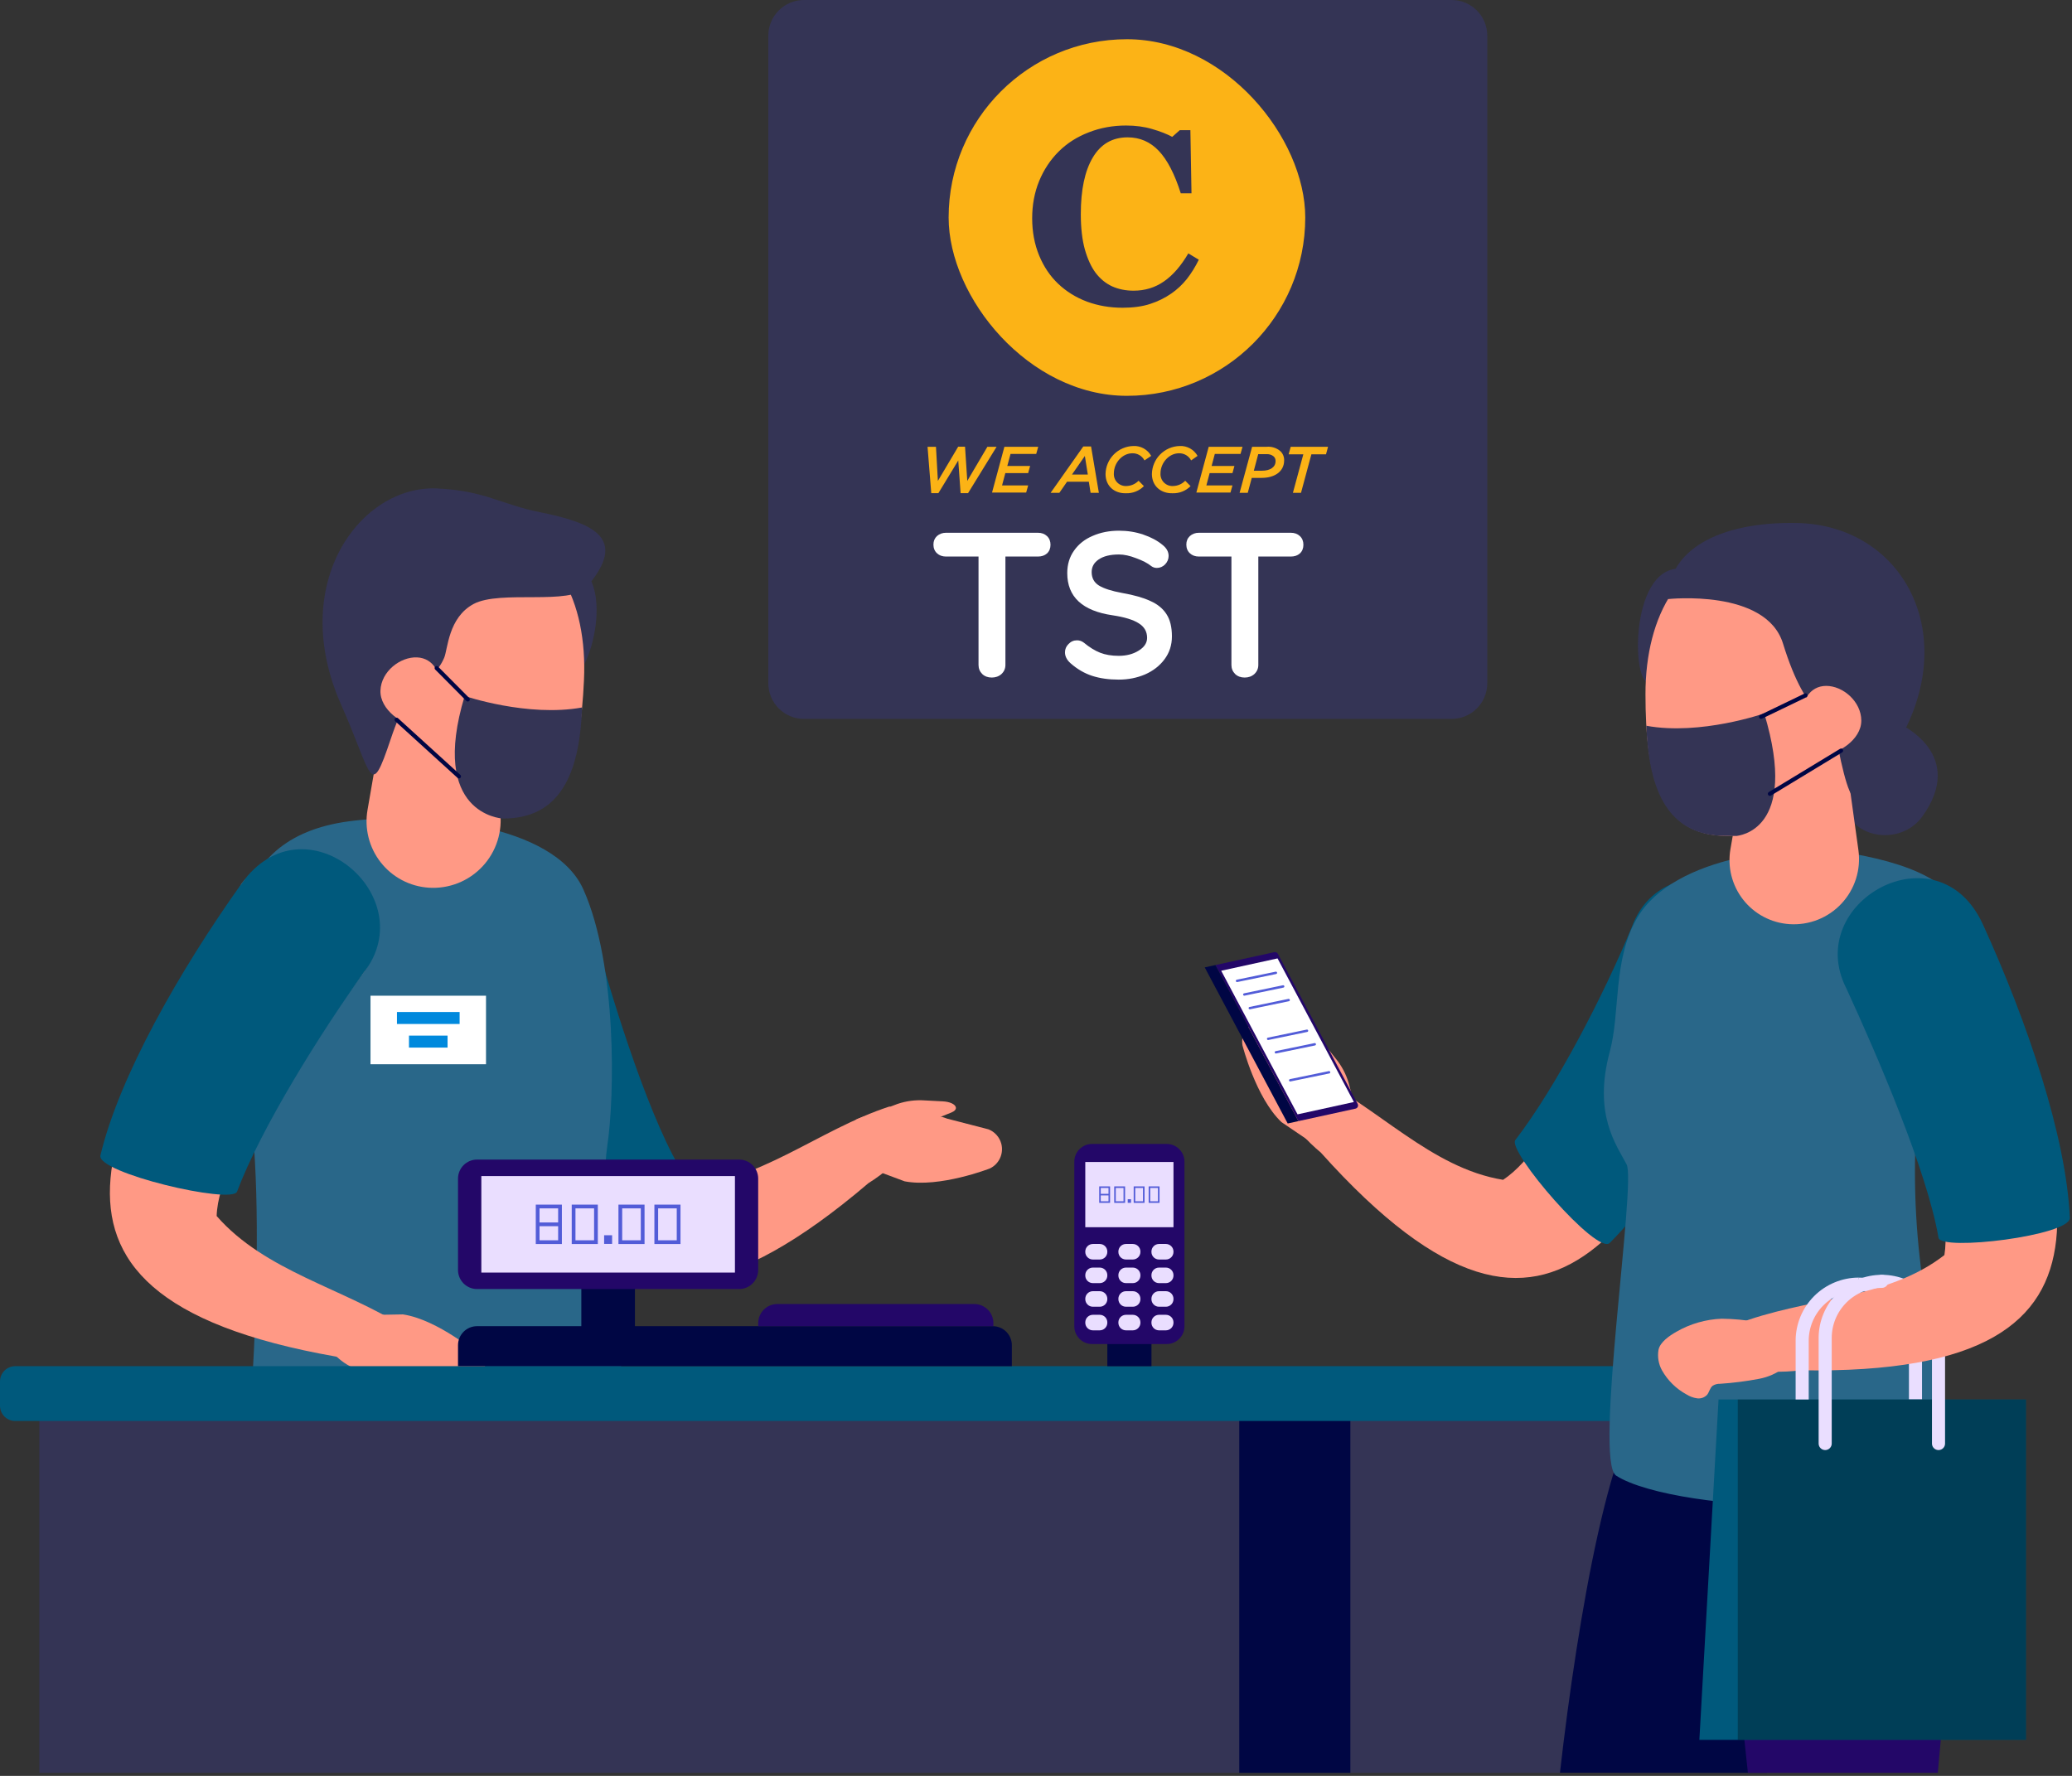 <svg width="581" height="498" viewBox="0 0 581 498" fill="none" xmlns="http://www.w3.org/2000/svg">
<rect x="0" y="0" width="581" height="498" fill="#333333" stroke="none"/>
<g clip-path="url(#clip0)">
<path d="M259.55 314.32C260.778 314.164 261.983 313.862 263.14 313.42L266.74 311.99C267.66 311.63 268.14 311.09 268.03 310.53C267.85 309.65 266.32 308.94 264.39 308.85L259.27 308.58C256.682 308.403 254.085 308.743 251.63 309.58L244.07 312.45L249.68 315.91L259.55 314.32Z" fill="#FF9985"/>
<path d="M165.69 258.37C172.04 282.54 177.97 320.37 191.76 332.51C212.37 331.96 229.6 316.71 249.37 310.31C265.45 314.12 251.53 326.83 243.52 331.78C165.29 398.51 151.19 331.55 124.39 267.71C118.42 238 159.82 231.76 165.69 258.37Z" fill="#FF9985"/>
<path d="M165.42 257.27C170.69 277.27 180.89 310.55 190.29 326.95C192.23 330.33 160.96 350.82 157.94 346.83C144.3 328.83 132.12 296.7 124.39 267.71C116.58 238.43 159.56 230.67 165.42 257.27Z" fill="#00597C"/>
<path d="M280.76 320.69C280.514 319.79 280.061 318.96 279.438 318.266C278.815 317.571 278.038 317.032 277.17 316.69L265.57 313.69C263.598 312.913 261.489 312.546 259.37 312.61L247.14 312.44C244.65 312.401 242.184 312.931 239.93 313.99L245.43 328.2L253.66 331.27C263.46 333.16 277.55 327.67 277.55 327.67C278.817 327.066 279.832 326.037 280.419 324.761C281.005 323.486 281.126 322.045 280.76 320.69Z" fill="#FF9985"/>
<path d="M68.88 302.26C75.88 338.26 68.98 411.46 68.98 411.46C68.78 431.46 158.11 430.46 174.59 419.99C180.93 415.99 166.96 343.05 170.26 321.51C172.39 307.62 173.05 270.59 163.58 249.42C155.32 230.93 118.23 227.54 97.72 230.33C62.44 235.12 62.7 266.37 68.88 302.26Z" fill="#296789"/>
<path d="M120.21 248.93C123.015 249.117 125.825 248.677 128.439 247.642C131.052 246.607 133.401 245.002 135.317 242.945C137.232 240.888 138.665 238.43 139.512 235.75C140.358 233.069 140.597 230.234 140.21 227.45L136.66 201.92L107.77 199.92L103.06 227.09C102.608 229.67 102.704 232.316 103.342 234.857C103.98 237.397 105.146 239.775 106.764 241.835C108.382 243.895 110.415 245.592 112.732 246.814C115.048 248.036 117.596 248.757 120.21 248.93Z" fill="#FF9985"/>
<path d="M151.26 159.49C151.26 159.49 153.4 185.49 159.13 189.65C164.86 193.81 174.93 157.99 157.65 157.65C153.07 157.52 151.26 159.49 151.26 159.49Z" fill="#343455"/>
<path d="M163.75 190.7C162.75 212.84 158.34 230.21 139.08 229.33C119.82 228.45 94.76 195.49 96 183.89C98.3 161.89 117 148.38 136.31 149.27C155.62 150.16 164.78 168.57 163.75 190.7Z" fill="#FF9985"/>
<path d="M151.26 143.6C166.59 146.69 176.26 150.97 164.53 164.6C159.97 169.9 140.32 165.34 132.8 169.37C125.66 173.2 125.58 182.08 124.54 184.48C121 192.6 116.29 187.15 109.54 207.31C103.72 224.66 104.54 217.62 95.71 197.73C80.47 163.57 101.12 136.07 122.46 136.97C136 137.58 140.3 141.4 151.26 143.6Z" fill="#343455"/>
<path d="M123.68 194.42C123.44 199.8 122.37 204.02 117.68 203.8C112.99 203.58 106.48 199.02 106.68 193.64C106.88 188.26 112.27 184.14 116.95 184.35C121.63 184.56 123.93 189 123.68 194.42Z" fill="#FF9985"/>
<path d="M142.42 229.51C158.23 228.81 162.58 214.92 163.23 198.39C147.99 201.18 130.29 195.17 130.29 195.17C120.29 228.36 140.62 229.43 140.78 229.54C141.33 229.54 141.88 229.53 142.42 229.51Z" fill="#343455"/>
<path d="M131.17 196.14L122.44 187.35" stroke="#000644" stroke-width="1.15" stroke-linecap="round" stroke-linejoin="round"/>
<path d="M111.22 201.83L128.69 217.72" stroke="#000644" stroke-width="1.15" stroke-linecap="round" stroke-linejoin="round"/>
<path d="M103.89 298.44H136.28V279.22H103.89V298.44Z" fill="white"/>
<path d="M111.31 287.15H128.88V283.79H111.31V287.15Z" fill="#0089DD"/>
<path d="M114.68 293.77H125.5V290.41H114.68V293.77Z" fill="#0089DD"/>
<path d="M101.28 273.65C86.7 294 61.33 322.61 60.75 341C74.3 356.54 96.25 361.2 113.75 372.36C121.06 387.18 103.19 383.45 94.27 380.43C-7 362.64 35.64 309.1 67.77 247.77C86.87 224.24 118.05 252.18 101.28 273.65Z" fill="#FF9985"/>
<path d="M102 272.74C89.91 289.57 73.12 316.47 66.47 334.16C65.06 337.82 27 328.91 28.16 324C33.38 302 50.35 272.16 67.77 247.73C85.36 223.09 118.73 251.27 102 272.74Z" fill="#00597C"/>
<path d="M135 387.59C134.467 388.349 133.765 388.975 132.95 389.417C132.134 389.86 131.227 390.107 130.3 390.14L118.38 389.08C116.26 389.169 114.145 388.829 112.16 388.08L100.58 384.18C98.221 383.38 96.071 382.061 94.29 380.32L104.2 368.74L112.98 368.59C122.86 370.06 134.32 379.91 134.32 379.91C135.318 380.906 135.932 382.222 136.057 383.626C136.181 385.031 135.807 386.434 135 387.59V387.59Z" fill="#FF9985"/>
<path d="M509.6 497.14H11.02V396.61H508.86L509.6 497.14Z" fill="#343455"/>
<path d="M378.65 396.61H347.49V497.14H378.65V396.61Z" fill="#000644"/>
<path d="M516.36 383.11H4.27C1.912 383.11 0 385.022 0 387.38V394.21C0 396.568 1.912 398.48 4.27 398.48H516.36C518.718 398.48 520.63 396.568 520.63 394.21V387.38C520.63 385.022 518.718 383.11 516.36 383.11Z" fill="#00597C"/>
<path d="M163.01 337.69V376.98H178.04V337.69H163.01Z" fill="#000644"/>
<path d="M133.77 371.89H278.38C279.083 371.89 279.778 372.028 280.427 372.297C281.076 372.566 281.666 372.96 282.163 373.457C282.66 373.954 283.054 374.544 283.323 375.193C283.592 375.842 283.73 376.537 283.73 377.24V383.11H128.43V377.24C128.429 376.538 128.566 375.842 128.834 375.193C129.101 374.544 129.495 373.955 129.991 373.458C130.487 372.961 131.076 372.566 131.724 372.297C132.373 372.028 133.068 371.89 133.77 371.89V371.89Z" fill="#000644"/>
<path d="M218 365.68H273.2C274.619 365.68 275.98 366.244 276.983 367.247C277.986 368.25 278.55 369.611 278.55 371.03V371.9H212.61V371C212.614 370.297 212.757 369.601 213.03 368.953C213.303 368.304 213.701 367.716 214.202 367.222C214.702 366.728 215.296 366.337 215.947 366.073C216.599 365.808 217.297 365.675 218 365.68V365.68Z" fill="#230768"/>
<path d="M310.5 358.62V383.11H322.88V358.62H310.5Z" fill="#000644"/>
<path d="M327.15 320.79H306.22C303.47 320.79 301.24 323.02 301.24 325.77V371.92C301.24 374.67 303.47 376.9 306.22 376.9H327.15C329.9 376.9 332.13 374.67 332.13 371.92V325.77C332.13 323.02 329.9 320.79 327.15 320.79Z" fill="#230768"/>
<path d="M329.05 325.85H304.32V344.14H329.05V325.85Z" fill="#EADEFF"/>
<path d="M308.37 348.84H306.45C305.274 348.84 304.32 349.794 304.32 350.97V351.07C304.32 352.246 305.274 353.2 306.45 353.2H308.37C309.546 353.2 310.5 352.246 310.5 351.07V350.97C310.5 349.794 309.546 348.84 308.37 348.84Z" fill="#EADEFF"/>
<path d="M317.65 348.84H315.73C314.554 348.84 313.6 349.794 313.6 350.97V351.07C313.6 352.246 314.554 353.2 315.73 353.2H317.65C318.826 353.2 319.78 352.246 319.78 351.07V350.97C319.78 349.794 318.826 348.84 317.65 348.84Z" fill="#EADEFF"/>
<path d="M326.92 348.84H325C323.824 348.84 322.87 349.794 322.87 350.97V351.07C322.87 352.246 323.824 353.2 325 353.2H326.92C328.096 353.2 329.05 352.246 329.05 351.07V350.97C329.05 349.794 328.096 348.84 326.92 348.84Z" fill="#EADEFF"/>
<path d="M308.37 355.46H306.45C305.274 355.46 304.32 356.414 304.32 357.59V357.69C304.32 358.866 305.274 359.82 306.45 359.82H308.37C309.546 359.82 310.5 358.866 310.5 357.69V357.59C310.5 356.414 309.546 355.46 308.37 355.46Z" fill="#EADEFF"/>
<path d="M317.65 355.46H315.73C314.554 355.46 313.6 356.414 313.6 357.59V357.69C313.6 358.866 314.554 359.82 315.73 359.82H317.65C318.826 359.82 319.78 358.866 319.78 357.69V357.59C319.78 356.414 318.826 355.46 317.65 355.46Z" fill="#EADEFF"/>
<path d="M326.92 355.46H325C323.824 355.46 322.87 356.414 322.87 357.59V357.69C322.87 358.866 323.824 359.82 325 359.82H326.92C328.096 359.82 329.05 358.866 329.05 357.69V357.59C329.05 356.414 328.096 355.46 326.92 355.46Z" fill="#EADEFF"/>
<path d="M308.37 362.08H306.45C305.274 362.08 304.32 363.034 304.32 364.21V364.31C304.32 365.486 305.274 366.44 306.45 366.44H308.37C309.546 366.44 310.5 365.486 310.5 364.31V364.21C310.5 363.034 309.546 362.08 308.37 362.08Z" fill="#EADEFF"/>
<path d="M317.65 362.08H315.73C314.554 362.08 313.6 363.034 313.6 364.21V364.31C313.6 365.486 314.554 366.44 315.73 366.44H317.65C318.826 366.44 319.78 365.486 319.78 364.31V364.21C319.78 363.034 318.826 362.08 317.65 362.08Z" fill="#EADEFF"/>
<path d="M326.92 362.08H325C323.824 362.08 322.87 363.034 322.87 364.21V364.31C322.87 365.486 323.824 366.44 325 366.44H326.92C328.096 366.44 329.05 365.486 329.05 364.31V364.21C329.05 363.034 328.096 362.08 326.92 362.08Z" fill="#EADEFF"/>
<path d="M308.37 368.7H306.45C305.274 368.7 304.32 369.654 304.32 370.83V370.93C304.32 372.106 305.274 373.06 306.45 373.06H308.37C309.546 373.06 310.5 372.106 310.5 370.93V370.83C310.5 369.654 309.546 368.7 308.37 368.7Z" fill="#EADEFF"/>
<path d="M317.65 368.7H315.73C314.554 368.7 313.6 369.654 313.6 370.83V370.93C313.6 372.106 314.554 373.06 315.73 373.06H317.65C318.826 373.06 319.78 372.106 319.78 370.93V370.83C319.78 369.654 318.826 368.7 317.65 368.7Z" fill="#EADEFF"/>
<path d="M326.92 368.7H325C323.824 368.7 322.87 369.654 322.87 370.83V370.93C322.87 372.106 323.824 373.06 325 373.06H326.92C328.096 373.06 329.05 372.106 329.05 370.93V370.83C329.05 369.654 328.096 368.7 326.92 368.7Z" fill="#EADEFF"/>
<path d="M317.15 336.29H316.22V337.3H317.15V336.29Z" fill="#525CD8"/>
<path d="M311.05 332.91H308.44V337.09H311.05V332.91Z" stroke="#525CD8" stroke-width="0.44" stroke-miterlimit="10"/>
<path d="M315.26 332.91H312.65V337.09H315.26V332.91Z" stroke="#525CD8" stroke-width="0.44" stroke-miterlimit="10"/>
<path d="M320.72 332.91H318.11V337.09H320.72V332.91Z" stroke="#525CD8" stroke-width="0.44" stroke-miterlimit="10"/>
<path d="M324.92 332.91H322.31V337.09H324.92V332.91Z" stroke="#525CD8" stroke-width="0.44" stroke-miterlimit="10"/>
<path d="M308.44 335H311.05" stroke="#525CD8" stroke-width="0.44" stroke-miterlimit="10"/>
<path d="M133.77 325.17H207.26C208.676 325.17 210.035 325.733 211.036 326.734C212.037 327.736 212.6 329.094 212.6 330.51V356.13C212.6 357.549 212.036 358.91 211.033 359.913C210.03 360.916 208.669 361.48 207.25 361.48H133.77C132.354 361.48 130.996 360.917 129.994 359.916C128.993 358.915 128.43 357.556 128.43 356.14V330.52C128.429 329.818 128.566 329.122 128.834 328.473C129.101 327.824 129.495 327.235 129.991 326.738C130.487 326.241 131.076 325.846 131.724 325.577C132.373 325.308 133.068 325.17 133.77 325.17V325.17Z" fill="#230768"/>
<path d="M206.08 329.8H134.97V356.86H206.08V329.8Z" fill="#EADEFF"/>
<path d="M171.64 346.39H169.4V348.82H171.64V346.39Z" fill="#525CD8"/>
<path d="M157.03 338.33H150.76V348.33H157.03V338.33Z" stroke="#525CD8" stroke-width="1.05" stroke-miterlimit="10"/>
<path d="M167.11 338.33H160.84V348.33H167.11V338.33Z" stroke="#525CD8" stroke-width="1.05" stroke-miterlimit="10"/>
<path d="M180.21 338.33H173.94V348.33H180.21V338.33Z" stroke="#525CD8" stroke-width="1.05" stroke-miterlimit="10"/>
<path d="M190.29 338.33H184.02V348.33H190.29V338.33Z" stroke="#525CD8" stroke-width="1.05" stroke-miterlimit="10"/>
<path d="M150.76 343.33H157.02" stroke="#525CD8" stroke-width="1.05" stroke-miterlimit="10"/>
<path d="M352.29 286.46C353.161 286.147 354.093 286.041 355.013 286.148C355.932 286.256 356.814 286.575 357.59 287.08L366.72 294.79C368.499 295.947 370.023 297.454 371.2 299.22L378.42 309.06C379.891 311.068 380.889 313.382 381.34 315.83L366.6 319.59L359.33 314.67C352.11 307.8 348.4 293.16 348.4 293.16C348.152 291.764 348.407 290.324 349.119 289.098C349.831 287.871 350.954 286.937 352.29 286.46V286.46Z" fill="#FF9985"/>
<path d="M369.76 300C369.177 298.907 368.723 297.749 368.41 296.55L367.48 292.8C367.25 291.8 367.41 291.14 367.93 290.9C368.74 290.54 370.21 291.37 371.41 292.9L374.59 296.9C376.224 298.911 377.444 301.225 378.18 303.71L380.23 311.52L374.17 309L369.76 300Z" fill="#FF9985"/>
<path d="M458.59 262.58C449.07 285.66 436.76 320.67 421.48 330.85C401.16 327.56 386.14 310.16 367.43 301.19C351.01 302.81 363.09 317.25 370.35 323.19C438.87 399.69 461.21 336.25 496.26 276.65C506.13 248.06 467.94 237 458.59 262.58Z" fill="#FF9985"/>
<path d="M457.6 259.9C449.71 279.03 436.41 304.72 424.91 319.69C422.54 322.78 447.85 352.1 451.38 348.55C467.29 332.55 485.3 303.38 496.83 275.72C508.47 247.78 467 234.36 457.6 259.9Z" fill="#00597C"/>
<path d="M495.47 497.14C498.65 459.78 501.93 413.39 499.8 402.14C494.73 375.53 470.8 391.98 463.99 391.81C452.21 396.11 442.34 453.81 437.42 497.1L495.47 497.14Z" fill="#000644"/>
<path d="M543.37 497.14C547.02 457.96 549.05 422.89 542.46 402.21C534.94 378.62 520.06 379.07 497.88 383.85C476.23 390.58 485.27 450.26 490.12 497.14H543.37Z" fill="#230768"/>
<path d="M533 203.19C533 203.19 551.53 211.63 539 229.01C531.71 239.1 512.08 234.17 517.66 216.78C523.24 199.39 528.31 201.09 533 203.19Z" fill="#343455"/>
<path d="M548.57 300.42C548.05 304.28 537.99 306.79 537.69 310.79C536.376 326.768 536.836 342.843 539.06 358.72C539.51 362.66 544.87 402.72 544.87 402.72C550.41 428.72 469.55 424.42 453.17 413.8C446.87 409.71 458.85 331.8 456.12 326.54C453.26 321.05 446.66 312.54 451.39 294.91C454.39 283.91 452.19 268.99 459.15 257.27C469.51 239.83 503.01 236.48 518.84 239.27C560.9 246.6 555.18 264.56 548.57 300.42Z" fill="#296789"/>
<path d="M501.77 259.15C504.481 259.333 507.198 258.91 509.725 257.911C512.251 256.912 514.523 255.363 516.376 253.375C518.228 251.388 519.614 249.012 520.433 246.422C521.252 243.831 521.483 241.091 521.11 238.4L517.69 213.74L489.78 211.84L485.23 238.08C484.794 240.569 484.886 243.121 485.501 245.572C486.116 248.023 487.241 250.316 488.801 252.304C490.361 254.291 492.322 255.928 494.557 257.108C496.791 258.287 499.249 258.983 501.77 259.15V259.15Z" fill="#FF9985"/>
<path d="M473 164.07C473 164.07 469.25 187.32 463.33 191.27C457.41 195.22 456.41 158.68 471.33 159.46C475.94 159.7 473 164.07 473 164.07Z" fill="#343455"/>
<path d="M461.4 194.67C461.4 216.86 465.03 234.44 484.34 234.41C503.65 234.38 531.34 216.77 531.34 194.59C531.34 172.41 510.08 154.43 490.77 154.46C471.46 154.49 461.37 172.48 461.4 194.67Z" fill="#FF9985"/>
<path d="M467.71 168C467.71 168 495.18 165 499.96 180.45C506.86 202.86 513.32 199.45 515.4 209.61C520 232.26 522.15 228.17 534 205C548.92 175.72 532.5 147.25 503.87 146.66C481.79 146.23 467.59 154.46 467.71 168Z" fill="#343455"/>
<path d="M504.94 202.11C504.94 207.5 505.82 211.77 510.51 211.76C515.2 211.75 521.93 207.48 521.92 202.09C521.91 196.7 516.76 192.33 512.07 192.34C507.38 192.35 504.93 196.72 504.94 202.11Z" fill="#FF9985"/>
<path d="M482.56 234.38C466.75 233.68 462.28 220.06 461.64 203.52C476.88 206.31 494.7 200.05 494.7 200.05C504.7 233.23 487.19 234.3 487.03 234.41C486.48 234.41 483.1 234.41 482.56 234.38Z" fill="#343455"/>
<path d="M493.81 201.01L506.27 195" stroke="#000644" stroke-width="1.15" stroke-linecap="round" stroke-linejoin="round"/>
<path d="M516.25 210.49L496.29 222.6" stroke="#000644" stroke-width="1.15" stroke-linecap="round" stroke-linejoin="round"/>
<path d="M364.08 314.39L380.08 310.89C380.219 310.86 380.349 310.798 380.46 310.71C380.572 310.621 380.661 310.508 380.721 310.379C380.781 310.25 380.81 310.109 380.807 309.967C380.803 309.825 380.767 309.686 380.7 309.56L358.33 267.48C358.237 267.304 358.089 267.163 357.908 267.078C357.728 266.993 357.525 266.969 357.33 267.01L340.83 270.62L364.08 314.39Z" fill="#230768"/>
<path d="M363.84 312.49L379.64 309.03L358.23 268.76L342.43 272.22L363.84 312.49Z" fill="white"/>
<path d="M364.08 314.39L361.08 315.05L337.81 271.28L340.81 270.62L364.08 314.39Z" fill="#000644"/>
<path d="M357.77 272.81L346.87 275.06" stroke="#525CD8" stroke-width="0.67" stroke-linecap="round" stroke-linejoin="round"/>
<path d="M359.81 276.62L348.91 278.88" stroke="#525CD8" stroke-width="0.67" stroke-linecap="round" stroke-linejoin="round"/>
<path d="M361.35 280.44L350.45 282.7" stroke="#525CD8" stroke-width="0.67" stroke-linecap="round" stroke-linejoin="round"/>
<path d="M366.49 289.05L355.59 291.31" stroke="#525CD8" stroke-width="0.67" stroke-linecap="round" stroke-linejoin="round"/>
<path d="M368.67 292.84L357.77 295.09" stroke="#525CD8" stroke-width="0.67" stroke-linecap="round" stroke-linejoin="round"/>
<path d="M372.68 300.69L361.78 302.94" stroke="#525CD8" stroke-width="0.67" stroke-linecap="round" stroke-linejoin="round"/>
<path d="M537.11 392.44V376C537.11 371.786 535.436 367.744 532.456 364.764C529.476 361.784 525.434 360.11 521.22 360.11V360.11" stroke="#EADEFF" stroke-width="3.67" stroke-miterlimit="10"/>
<path d="M466 384.23C467.614 387.101 470.006 389.458 472.9 391.03C473.794 391.594 474.795 391.965 475.84 392.12C476.361 392.198 476.892 392.148 477.389 391.974C477.886 391.799 478.332 391.506 478.69 391.12C479.31 390.35 479.45 389.23 480.23 388.61C480.843 388.216 481.562 388.021 482.29 388.05C485.982 387.807 489.655 387.339 493.29 386.65C495.734 386.188 498.041 385.18 500.04 383.7L492.5 370.7C489.29 370.137 486.039 369.836 482.78 369.8C478.298 369.97 473.925 371.229 470.04 373.47C468.16 374.56 465.47 376.33 465.04 378.59C464.73 380.524 465.067 382.507 466 384.23Z" fill="#FF9985"/>
<path d="M476.51 487.9H568.09V392.44H481.89L476.51 487.9Z" fill="#00597C"/>
<path opacity="0.3" d="M487.28 487.9H568.09V392.45H487.28V487.9Z" fill="black"/>
<path d="M543.57 404.8V375.2C543.567 370.988 541.892 366.948 538.912 363.971C535.933 360.993 531.893 359.32 527.68 359.32V359.32" stroke="#EADEFF" stroke-width="3.67" stroke-linecap="round" stroke-linejoin="round"/>
<path d="M520.38 278.32C530.83 300.99 548.14 333.82 545.22 351.95C529 364.61 506 363.8 486.72 371.42C476.72 384.56 495.55 385.52 504.86 384.26C607.55 386.02 576.21 326.5 556.33 260.26C542.06 233.58 508 254.09 520.38 278.32Z" fill="#FF9985"/>
<path d="M517.75 277.22C526.41 296.01 540.4 328.49 543.57 347.1C544.22 350.94 580.57 346.5 580.39 341.51C579.45 318.93 568.46 286.46 556.01 259.21C543.43 231.68 505.37 253 517.75 277.22Z" fill="#00597C"/>
<path d="M521.22 360.1C519.133 360.101 517.067 360.514 515.14 361.313C513.213 362.113 511.462 363.285 509.987 364.761C508.512 366.238 507.343 367.99 506.546 369.918C505.748 371.847 505.339 373.913 505.34 376V392.45" stroke="#EADEFF" stroke-width="3.67" stroke-miterlimit="10"/>
<path d="M527.68 359.32C523.467 359.32 519.427 360.993 516.448 363.971C513.468 366.948 511.793 370.988 511.79 375.2V404.8" stroke="#EADEFF" stroke-width="3.67" stroke-linecap="round" stroke-linejoin="round"/>
<path d="M407.04 0H225.44C219.917 0 215.44 4.477 215.44 10V191.6C215.44 197.123 219.917 201.6 225.44 201.6H407.04C412.563 201.6 417.04 197.123 417.04 191.6V10C417.04 4.477 412.563 0 407.04 0Z" fill="#343455"/>
<path d="M260.09 125.29H262.45L262.99 134.86L268.68 125.26H270.6L271.23 134.86L276.87 125.29H279.45L271.45 138.29H269.36L268.7 129.13L263.13 138.29H261.13L260.09 125.29Z" fill="#FCB316"/>
<path d="M281.64 125.29H291.12L290.56 127.29H283.36L282.45 130.67H288.85L288.3 132.67H281.9L280.98 136.13H288.3L287.74 138.13H278.17L281.64 125.29Z" fill="#FCB316"/>
<path d="M303.76 125.2H305.94L308.13 138.2H305.81L305.31 135.08H299.21L297.05 138.2H294.6L303.76 125.2ZM305.03 133.07L304.2 127.86L300.59 133.07H305.03Z" fill="#FCB316"/>
<path d="M310 132.93C310.035 130.867 310.867 128.897 312.32 127.432C313.774 125.968 315.737 125.121 317.8 125.07C318.809 125.021 319.811 125.254 320.694 125.744C321.577 126.233 322.307 126.959 322.8 127.84L320.92 129.11C320.596 128.491 320.105 127.975 319.502 127.621C318.899 127.267 318.209 127.09 317.51 127.11C314.74 127.11 312.33 129.76 312.33 132.78C312.304 133.247 312.377 133.714 312.543 134.151C312.71 134.588 312.967 134.985 313.297 135.316C313.627 135.647 314.023 135.905 314.46 136.073C314.896 136.241 315.363 136.315 315.83 136.29C316.471 136.282 317.104 136.147 317.693 135.893C318.282 135.639 318.814 135.271 319.26 134.81L320.76 136.32C320.108 136.979 319.328 137.496 318.468 137.84C317.608 138.184 316.686 138.348 315.76 138.32C312.5 138.42 310 136.32 310 132.93Z" fill="#FCB316"/>
<path d="M323 132.93C323.035 130.867 323.867 128.897 325.32 127.432C326.774 125.968 328.737 125.121 330.8 125.07C331.809 125.021 332.811 125.254 333.694 125.744C334.577 126.233 335.307 126.959 335.8 127.84L334 129.11C333.676 128.491 333.185 127.975 332.582 127.621C331.979 127.267 331.289 127.09 330.59 127.11C327.83 127.11 325.41 129.76 325.41 132.78C325.384 133.247 325.457 133.714 325.623 134.151C325.79 134.588 326.047 134.985 326.377 135.316C326.707 135.647 327.103 135.905 327.54 136.073C327.976 136.241 328.443 136.315 328.91 136.29C329.551 136.282 330.184 136.147 330.773 135.893C331.362 135.639 331.894 135.271 332.34 134.81L333.84 136.32C333.188 136.979 332.408 137.496 331.548 137.84C330.688 138.184 329.766 138.348 328.84 138.32C325.55 138.42 323 136.32 323 132.93Z" fill="#FCB316"/>
<path d="M338.93 125.29H348.41L347.85 127.29H340.64L339.74 130.67H346.14L345.59 132.67H339.19L338.27 136.13H345.59L345.03 138.13H335.46L338.93 125.29Z" fill="#FCB316"/>
<path d="M351.1 125.29H355.17C355.875 125.223 356.586 125.302 357.258 125.523C357.931 125.743 358.551 126.099 359.08 126.57C359.412 126.902 359.672 127.299 359.844 127.736C360.016 128.173 360.097 128.641 360.08 129.11C360.08 132.23 357.42 134.01 353.77 134.01H351L349.88 138.2H347.59L351.1 125.29ZM353.84 132C356.2 132 357.68 131 357.68 129.29C357.687 129.055 357.646 128.822 357.561 128.604C357.475 128.385 357.345 128.187 357.18 128.02C356.894 127.777 356.564 127.594 356.206 127.481C355.849 127.367 355.473 127.326 355.1 127.36H352.81L351.58 132H353.84Z" fill="#FCB316"/>
<path d="M365.46 127.4H361.34L361.92 125.29H372.39L371.82 127.4H367.72L364.81 138.2H362.54L365.46 127.4Z" fill="#FCB316"/>
<path d="M291.03 149.4C292.074 149.4 292.925 149.709 293.582 150.328C294.239 150.947 294.568 151.759 294.568 152.764C294.568 153.769 294.239 154.581 293.582 155.2C292.925 155.78 292.074 156.07 291.03 156.07H281.924V186.462C281.924 187.467 281.557 188.318 280.822 189.014C280.087 189.671 279.179 190 278.096 190C277.013 190 276.124 189.671 275.428 189.014C274.732 188.318 274.384 187.467 274.384 186.462V156.07H265.278C264.234 156.07 263.383 155.761 262.726 155.142C262.069 154.523 261.74 153.711 261.74 152.706C261.74 151.739 262.069 150.947 262.726 150.328C263.422 149.709 264.273 149.4 265.278 149.4H291.03ZM313.707 190.58C310.923 190.58 308.448 190.232 306.283 189.536C304.117 188.84 302.087 187.661 300.193 185.998C299.149 185.07 298.627 184.045 298.627 182.924C298.627 182.035 298.955 181.261 299.613 180.604C300.27 179.908 301.063 179.56 301.991 179.56C302.725 179.56 303.383 179.792 303.963 180.256C305.509 181.532 307.017 182.46 308.487 183.04C309.956 183.62 311.696 183.91 313.707 183.91C315.872 183.91 317.728 183.427 319.275 182.46C320.86 181.493 321.653 180.295 321.653 178.864C321.653 177.124 320.879 175.771 319.333 174.804C317.786 173.799 315.331 173.045 311.967 172.542C303.499 171.305 299.265 167.361 299.265 160.71C299.265 158.274 299.903 156.167 301.179 154.388C302.455 152.571 304.195 151.198 306.399 150.27C308.603 149.303 311.058 148.82 313.765 148.82C316.201 148.82 318.482 149.187 320.609 149.922C322.774 150.657 324.572 151.623 326.003 152.822C327.124 153.711 327.685 154.736 327.685 155.896C327.685 156.785 327.356 157.578 326.699 158.274C326.041 158.931 325.268 159.26 324.379 159.26C323.799 159.26 323.277 159.086 322.813 158.738C321.807 157.926 320.396 157.191 318.579 156.534C316.8 155.838 315.195 155.49 313.765 155.49C311.329 155.49 309.434 155.954 308.081 156.882C306.766 157.771 306.109 158.951 306.109 160.42C306.109 162.083 306.785 163.339 308.139 164.19C309.531 165.041 311.696 165.737 314.635 166.278C317.96 166.858 320.609 167.612 322.581 168.54C324.591 169.429 326.099 170.667 327.105 172.252C328.11 173.799 328.613 175.867 328.613 178.458C328.613 180.894 327.917 183.04 326.525 184.896C325.171 186.713 323.354 188.125 321.073 189.13C318.791 190.097 316.336 190.58 313.707 190.58ZM361.944 149.4C362.988 149.4 363.839 149.709 364.496 150.328C365.153 150.947 365.482 151.759 365.482 152.764C365.482 153.769 365.153 154.581 364.496 155.2C363.839 155.78 362.988 156.07 361.944 156.07H352.838V186.462C352.838 187.467 352.471 188.318 351.736 189.014C351.001 189.671 350.093 190 349.01 190C347.927 190 347.038 189.671 346.342 189.014C345.646 188.318 345.298 187.467 345.298 186.462V156.07H336.192C335.148 156.07 334.297 155.761 333.64 155.142C332.983 154.523 332.654 153.711 332.654 152.706C332.654 151.739 332.983 150.947 333.64 150.328C334.336 149.709 335.187 149.4 336.192 149.4H361.944Z" fill="white"/>
<rect x="266" y="11" width="100" height="100" rx="50" fill="#FCB316"/>
<path d="M314.788 86.299C311.233 86.299 307.907 85.729 304.808 84.59C301.709 83.428 299.008 81.753 296.707 79.565C294.451 77.424 292.674 74.78 291.375 71.636C290.076 68.468 289.427 64.993 289.427 61.211C289.427 57.451 290.076 53.976 291.375 50.786C292.697 47.573 294.542 44.793 296.912 42.446C299.236 40.145 302.028 38.367 305.286 37.114C308.545 35.838 312.031 35.2 315.745 35.2C318.434 35.2 320.883 35.531 323.094 36.191C325.304 36.829 327.173 37.559 328.699 38.379L330.818 36.499H333.792L334.1 54.204H331.092C329.383 48.804 327.332 44.839 324.939 42.31C322.547 39.78 319.63 38.516 316.189 38.516C311.906 38.516 308.647 40.407 306.414 44.19C304.181 47.949 303.064 53.236 303.064 60.049C303.064 63.9 303.44 67.192 304.192 69.927C304.967 72.638 305.97 74.826 307.2 76.489C308.522 78.221 310.083 79.497 311.883 80.317C313.683 81.115 315.677 81.514 317.864 81.514C321.054 81.514 323.891 80.648 326.375 78.916C328.882 77.184 331.16 74.564 333.211 71.055L336.15 72.832C335.171 74.837 334.054 76.637 332.801 78.232C331.548 79.805 330.101 81.16 328.46 82.3C326.66 83.553 324.666 84.533 322.479 85.239C320.314 85.946 317.75 86.299 314.788 86.299Z" fill="#343455"/>
</g>
<defs>
<clipPath id="clip0">
<rect width="580.39" height="497.14" fill="white"/>
</clipPath>
</defs>
</svg>
